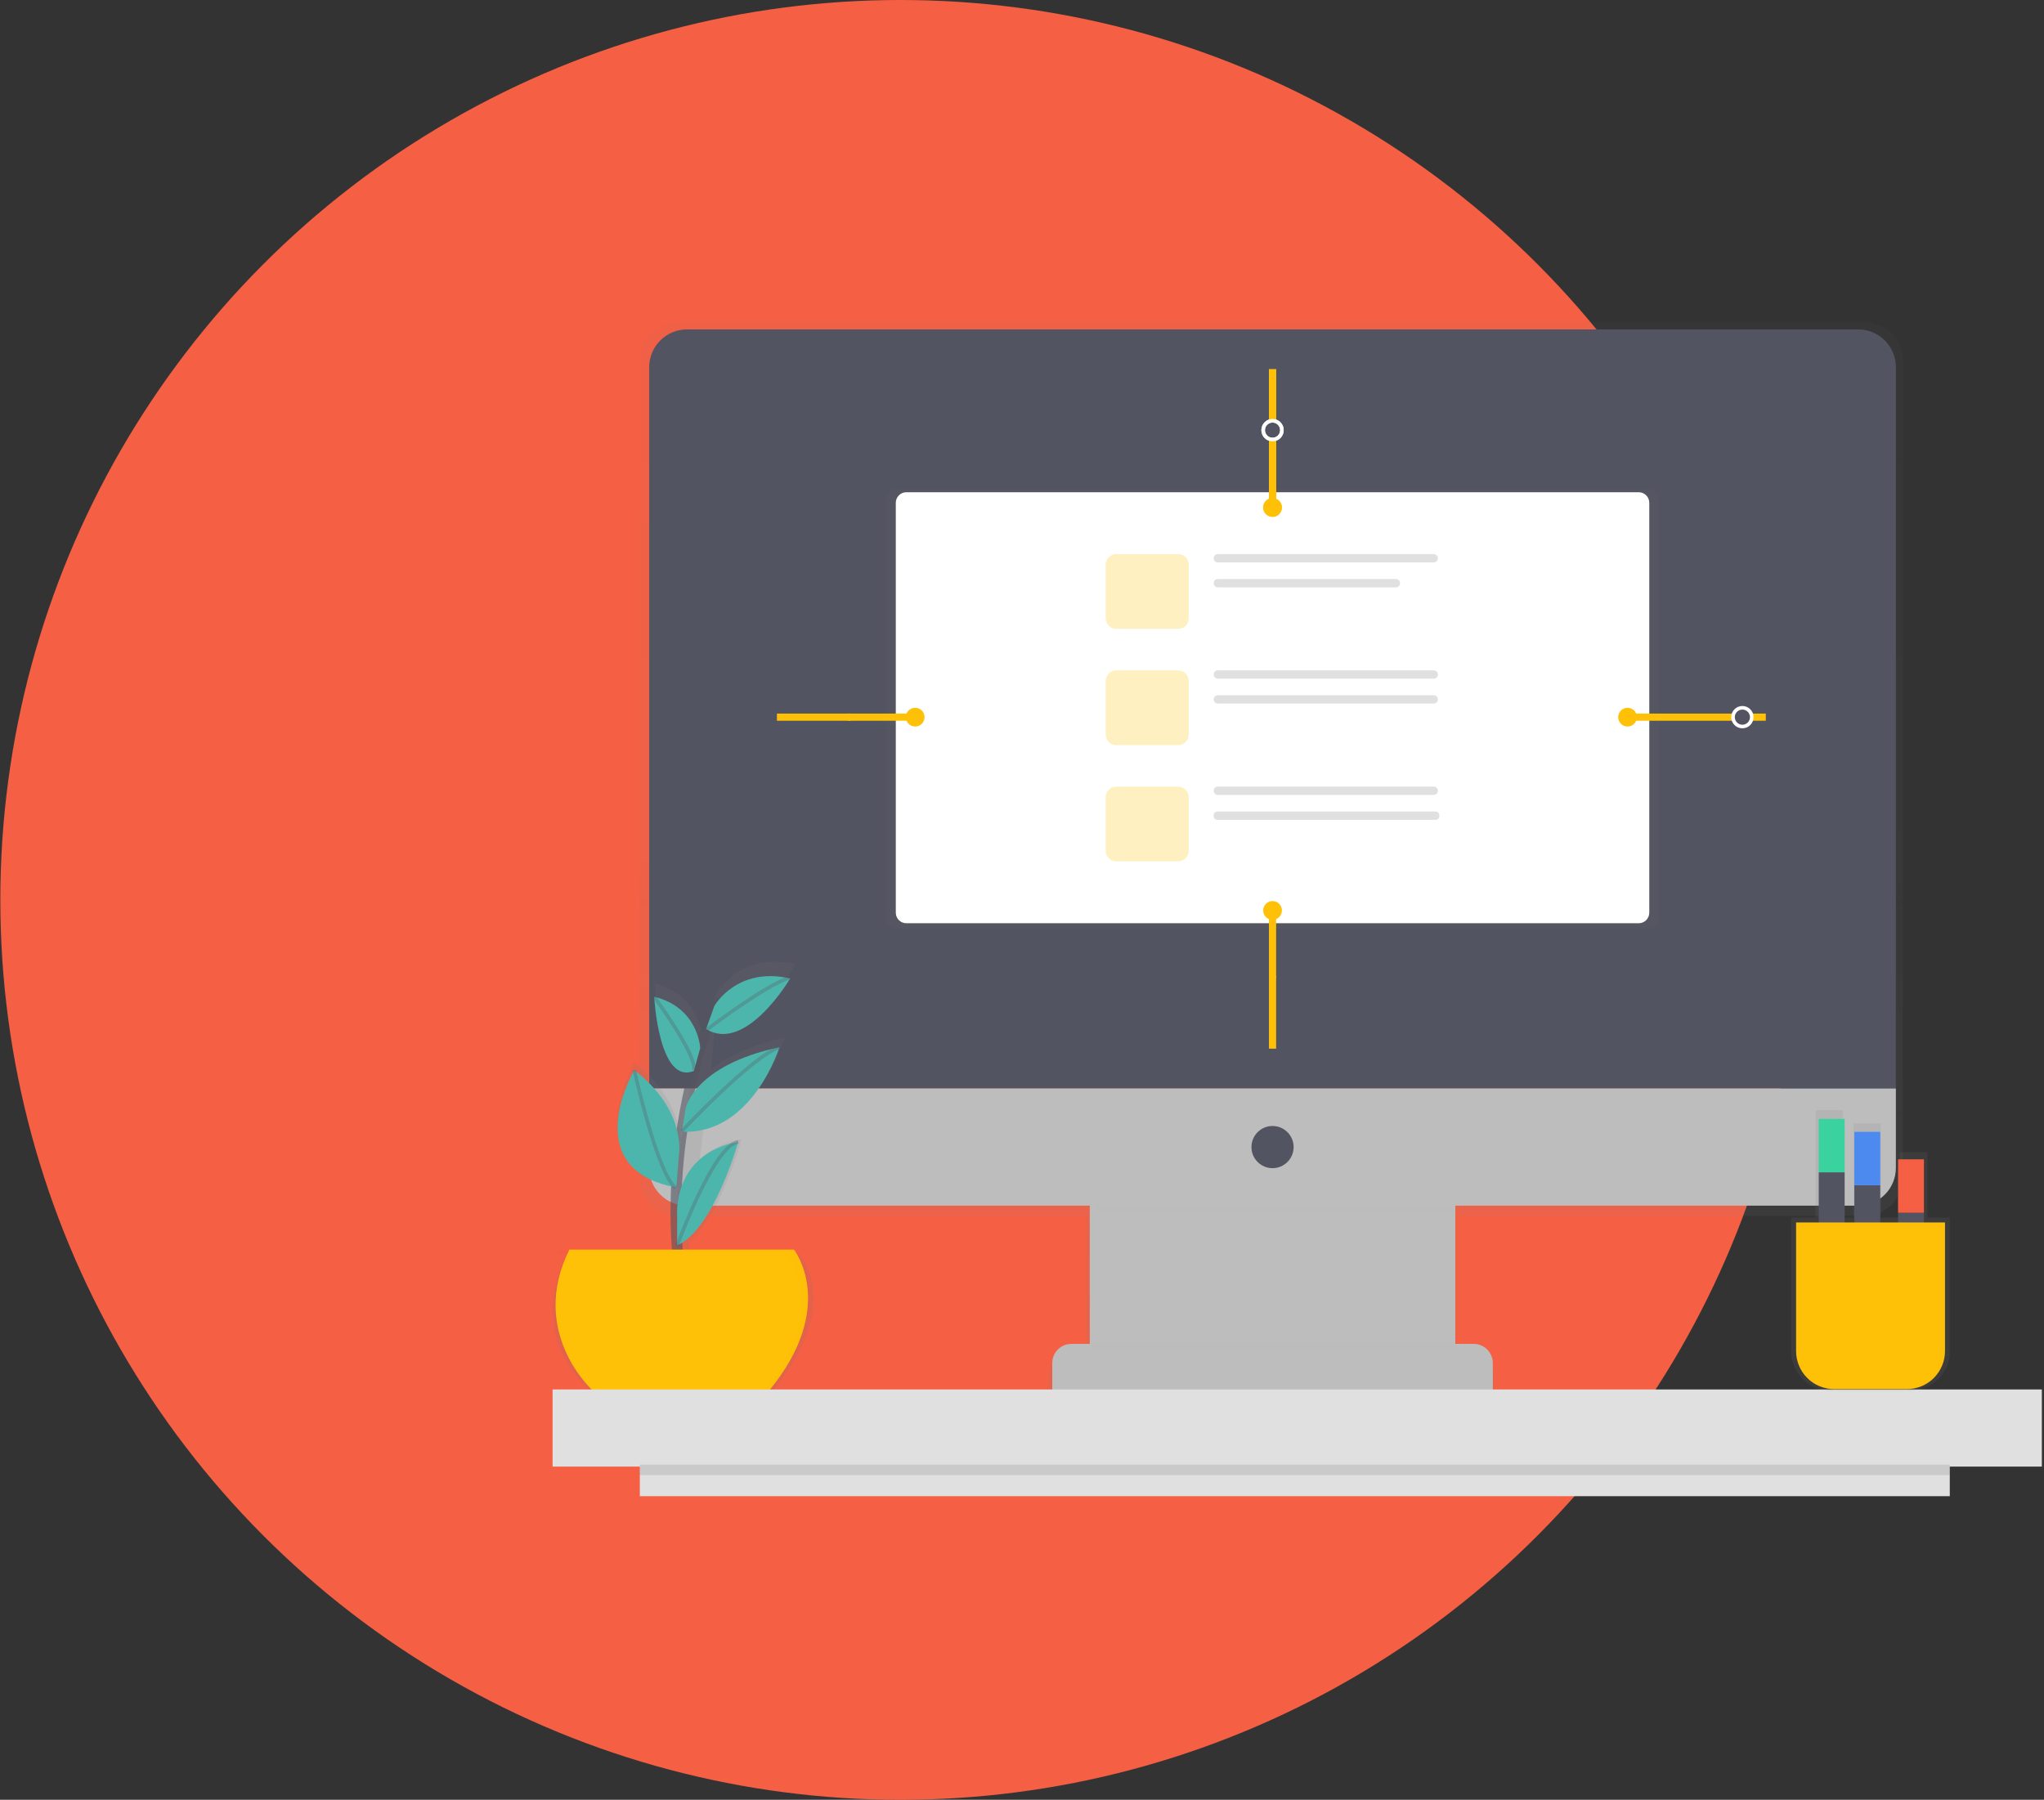 <svg width="570" height="502" viewBox="0 0 570 502" version="1.1" xmlns="http://www.w3.org/2000/svg" xmlns:xlink="http://www.w3.org/1999/xlink">
<rect x="0" y="0" width="570" height="502" fill="#333333" stroke="none"/>
<g id="Canvas" fill="none">
<g id="desk-circle">
<g id="Ellipse">
<circle cx="251" cy="251" r="251" transform="translate(0.092 0)" fill="#F55F44"/>
</g>
<g id="learning">
<g id="Group" opacity="0.7">
<g id="Vector" opacity="0.7">
<path d="M 341.567 0L 10.658 0C 7.822 0.01 5.106 1.147 3.108 3.159C 1.109 5.171 -0.009 7.894 5.01894e-05 10.73L 5.01894e-05 238.481C -0.009 241.317 1.109 244.04 3.108 246.052C 5.106 248.064 7.822 249.201 10.658 249.211L 124.468 249.211L 124.468 288.524L 119.28 288.524C 118.567 288.527 117.863 288.67 117.206 288.945C 116.548 289.22 115.952 289.621 115.45 290.127C 114.948 290.632 114.551 291.232 114.281 291.891C 114.011 292.55 113.873 293.256 113.875 293.968L 113.875 301.855L 124.468 301.855L 124.468 306.521L 227.757 306.521L 227.757 301.855L 238.35 301.855L 238.35 293.968C 238.353 293.256 238.215 292.55 237.945 291.891C 237.675 291.232 237.277 290.632 236.775 290.127C 236.274 289.621 235.677 289.22 235.02 288.945C 234.363 288.67 233.658 288.527 232.946 288.524L 228.064 288.524L 228.064 288.185L 227.731 288.185L 227.731 249.211L 341.567 249.211C 344.403 249.201 347.119 248.064 349.118 246.052C 351.116 244.04 352.234 241.317 352.226 238.481L 352.226 10.73C 352.234 7.894 351.116 5.171 349.118 3.159C 347.119 1.147 344.403 0.01 341.567 0Z" transform="translate(178.427 89.917)" fill="url(#paint0_linear)"/>
</g>
</g>
<g id="Vector_2">
<path d="M 101.943 0L 0 0L 0 60.12L 101.943 60.12L 101.943 0Z" transform="translate(303.895 332.358)" fill="#BDBDBD"/>
</g>
<g id="Group_2" opacity="0.1">
<g id="Vector_3" opacity="0.1">
<path d="M 2.333 8.495L 100.466 8.495C 101.649 3.352 102.596 0 102.596 0L 0 0C 0 0 1.052 3.339 2.333 8.495Z" transform="translate(303.569 329.744)" fill="black"/>
</g>
</g>
<g id="Vector_4">
<path d="M 10.521 0L 337.13 0C 339.92 0 342.597 1.108 344.57 3.082C 346.543 5.055 347.651 7.731 347.651 10.521L 347.651 211.727L 7.97705e-07 211.727L 7.97705e-07 10.521C 7.97705e-07 7.731 1.108 5.055 3.082 3.082C 5.055 1.108 7.731 0 10.521 0L 10.521 0Z" transform="translate(181.041 91.878)" fill="#535461"/>
</g>
<g id="Vector_5">
<path d="M 337.13 32.674L 10.521 32.674C 7.731 32.674 5.055 31.566 3.082 29.592C 1.108 27.619 0 24.943 0 22.153L 0 0L 347.651 0L 347.651 22.153C 347.651 24.943 346.543 27.619 344.57 29.592C 342.597 31.566 339.92 32.674 337.13 32.674L 337.13 32.674Z" transform="translate(181.041 303.605)" fill="#BDBDBD"/>
</g>
<g id="Vector_6">
<path d="M 5.881 11.763C 9.129 11.763 11.763 9.129 11.763 5.881C 11.763 2.633 9.129 0 5.881 0C 2.633 0 0 2.633 0 5.881C 0 9.129 2.633 11.763 5.881 11.763Z" transform="translate(348.985 314.061)" fill="#535461"/>
</g>
<g id="Vector_7">
<path d="M 5.339 0L 117.515 0C 118.931 0 120.289 0.562 121.29 1.564C 122.292 2.565 122.854 3.923 122.854 5.339L 122.854 13.07L 7.97705e-07 13.07L 7.97705e-07 5.339C 7.97705e-07 4.638 0.138 3.944 0.406 3.296C 0.675 2.648 1.068 2.06 1.564 1.564C 2.06 1.068 2.648 0.675 3.296 0.406C 3.944 0.138 4.638 0 5.339 0L 5.339 0Z" transform="translate(293.44 374.834)" fill="#BDBDBD"/>
</g>
<g id="Group_3" opacity="0.5">
<g id="Vector_8" opacity="0.5">
<path d="M 212.708 0L 2.941 0C 1.317 0 0 1.317 0 2.941L 0 119.757C 0 121.381 1.317 122.697 2.941 122.697L 212.708 122.697C 214.332 122.697 215.648 121.381 215.648 119.757L 215.648 2.941C 215.648 1.317 214.332 0 212.708 0Z" transform="translate(247.043 136.393)" fill="url(#paint1_linear)"/>
</g>
</g>
<g id="Vector_9">
<path d="M 207.179 0L 2.941 0C 1.317 0 7.97705e-06 1.317 7.97705e-06 2.941L 7.97705e-06 117.273C 7.97705e-06 118.898 1.317 120.214 2.941 120.214L 207.179 120.214C 208.803 120.214 210.12 118.898 210.12 117.273L 210.12 2.941C 210.12 1.317 208.803 0 207.179 0Z" transform="translate(249.807 137.295)" fill="white"/>
</g>
<g id="Group_4" opacity="0.5">
<g id="Vector_10" opacity="0.5">
<path d="M 20.219 2.39311e-06L 2.941 2.39311e-06C 1.317 2.39311e-06 -7.17934e-06 1.317 -7.17934e-06 2.941L -7.17934e-06 17.905C -7.17934e-06 19.529 1.317 20.846 2.941 20.846L 20.219 20.846C 21.843 20.846 23.159 19.529 23.159 17.905L 23.159 2.941C 23.159 1.317 21.843 2.39311e-06 20.219 2.39311e-06Z" transform="translate(308.339 154.553)" fill="#FFC107"/>
</g>
</g>
<g id="Vector_11">
<path d="M 61.375 2.39311e-06L 1.157 2.39311e-06C 0.518 2.39311e-06 -2.39311e-06 0.518 -2.39311e-06 1.157C -2.39311e-06 1.795 0.518 2.313 1.157 2.313L 61.375 2.313C 62.014 2.313 62.532 1.795 62.532 1.157C 62.532 0.518 62.014 2.39311e-06 61.375 2.39311e-06Z" transform="translate(338.445 154.553)" fill="#E0E0E0"/>
</g>
<g id="Vector_12">
<path d="M 50.821 1.99426e-06L 1.157 1.99426e-06C 0.518 1.99426e-06 -2.39311e-06 0.518 -2.39311e-06 1.157C -2.39311e-06 1.795 0.518 2.313 1.157 2.313L 50.821 2.313C 51.46 2.313 51.978 1.795 51.978 1.157C 51.978 0.518 51.46 1.99426e-06 50.821 1.99426e-06Z" transform="translate(338.445 161.506)" fill="#E0E0E0"/>
</g>
<g id="Group_5" opacity="0.5">
<g id="Vector_13" opacity="0.5">
<path d="M 20.219 0L 2.941 0C 1.317 0 -7.17934e-06 1.317 -7.17934e-06 2.941L -7.17934e-06 17.905C -7.17934e-06 19.529 1.317 20.846 2.941 20.846L 20.219 20.846C 21.843 20.846 23.159 19.529 23.159 17.905L 23.159 2.941C 23.159 1.317 21.843 0 20.219 0Z" transform="translate(308.339 186.979)" fill="#FFC107"/>
</g>
</g>
<g id="Vector_14">
<path d="M 61.375 0L 1.157 0C 0.518 0 -2.39311e-06 0.518 -2.39311e-06 1.157C -2.39311e-06 1.795 0.518 2.313 1.157 2.313L 61.375 2.313C 62.014 2.313 62.532 1.795 62.532 1.157C 62.532 0.518 62.014 0 61.375 0Z" transform="translate(338.445 186.979)" fill="#E0E0E0"/>
</g>
<g id="Vector_15">
<path d="M 61.375 2.39311e-06L 1.157 2.39311e-06C 0.518 2.39311e-06 -2.39311e-06 0.518 -2.39311e-06 1.157C -2.39311e-06 1.795 0.518 2.313 1.157 2.313L 61.375 2.313C 62.014 2.313 62.532 1.795 62.532 1.157C 62.532 0.518 62.014 2.39311e-06 61.375 2.39311e-06Z" transform="translate(338.445 193.925)" fill="#E0E0E0"/>
</g>
<g id="Group_6" opacity="0.5">
<g id="Vector_16" opacity="0.5">
<path d="M 20.219 -3.98852e-06L 2.941 -3.98852e-06C 1.317 -3.98852e-06 -7.17934e-06 1.317 -7.17934e-06 2.941L -7.17934e-06 17.905C -7.17934e-06 19.529 1.317 20.846 2.941 20.846L 20.219 20.846C 21.843 20.846 23.159 19.529 23.159 17.905L 23.159 2.941C 23.159 1.317 21.843 -3.98852e-06 20.219 -3.98852e-06Z" transform="translate(308.339 219.404)" fill="#FFC107"/>
</g>
</g>
<g id="Vector_17">
<path d="M 61.375 -3.98852e-06L 1.157 -3.98852e-06C 0.518 -3.98852e-06 -2.39311e-06 0.518 -2.39311e-06 1.157C -2.39311e-06 1.795 0.518 2.313 1.157 2.313L 61.375 2.313C 62.014 2.313 62.532 1.795 62.532 1.157C 62.532 0.518 62.014 -3.98852e-06 61.375 -3.98852e-06Z" transform="translate(338.445 219.404)" fill="#E0E0E0"/>
</g>
<g id="Vector_18">
<path d="M 61.911 0L 1.039 0C 0.465 0 -2.39311e-06 0.465 -2.39311e-06 1.039L -2.39311e-06 1.274C -2.39311e-06 1.848 0.465 2.313 1.039 2.313L 61.911 2.313C 62.484 2.313 62.95 1.848 62.95 1.274L 62.95 1.039C 62.95 0.465 62.484 0 61.911 0Z" transform="translate(338.445 226.351)" fill="#E0E0E0"/>
</g>
<g id="Vector_19">
<path d="M 1.2207e-06 14.377L 1.2207e-06 0" stroke-width="2" stroke-miterlimit="10" transform="translate(354.867 102.987)" stroke="#FFC107"/>
</g>
<g id="Vector_20">
<path d="M 1.2207e-06 18.866L 1.2207e-06 6.97992e-07" stroke-width="2" stroke-miterlimit="10" transform="translate(354.867 122.676)" stroke="#FFC107"/>
</g>
<g id="Vector_21">
<path d="M 2.614 5.228C 4.058 5.228 5.228 4.058 5.228 2.614C 5.228 1.17 4.058 0 2.614 0C 1.17 0 0 1.17 0 2.614C 0 4.058 1.17 5.228 2.614 5.228Z" transform="translate(352.253 138.928)" fill="#FFC107"/>
</g>
<g id="Vector_22">
<path d="M 5.228 2.614C 5.228 4.058 4.058 5.228 2.614 5.228C 1.17 5.228 7.97705e-07 4.058 7.97705e-07 2.614C 7.97705e-07 1.17 1.17 0 2.614 0C 4.058 0 5.228 1.17 5.228 2.614Z" stroke-miterlimit="10" transform="translate(352.253 117.363)" stroke="white"/>
</g>
<g id="Vector_23">
<path d="M 1.2207e-06 14.377L 1.2207e-06 0" stroke-width="2" stroke-miterlimit="10" transform="translate(354.867 102.987)" stroke="#FFC107"/>
</g>
<g id="Vector_24">
<path d="M 1.2207e-06 18.866L 1.2207e-06 6.97992e-07" stroke-width="2" stroke-miterlimit="10" transform="translate(354.867 122.676)" stroke="#FFC107"/>
</g>
<g id="Vector_25">
<path d="M 2.614 5.228C 4.058 5.228 5.228 4.058 5.228 2.614C 5.228 1.17 4.058 0 2.614 0C 1.17 0 0 1.17 0 2.614C 0 4.058 1.17 5.228 2.614 5.228Z" transform="translate(352.253 138.928)" fill="#FFC107"/>
</g>
<g id="Vector_26">
<path d="M 5.228 2.614C 5.228 4.058 4.058 5.228 2.614 5.228C 1.17 5.228 7.97705e-07 4.058 7.97705e-07 2.614C 7.97705e-07 1.17 1.17 0 2.614 0C 4.058 0 5.228 1.17 5.228 2.614Z" stroke-miterlimit="10" transform="translate(352.253 117.363)" stroke="white"/>
</g>
<g id="Vector_27">
<path d="M 1.2207e-06 0L 1.2207e-06 20.258" stroke-width="2" stroke-miterlimit="10" transform="translate(354.867 272.238)" stroke="#FFC107"/>
</g>
<g id="Vector_28">
<path d="M 1.2207e-06 0L 1.2207e-06 18.866" stroke-width="2" stroke-miterlimit="10" transform="translate(354.867 253.941)" stroke="#FFC107"/>
</g>
<g id="Vector_29">
<path d="M 2.614 5.228C 4.058 5.228 5.228 4.058 5.228 2.614C 5.228 1.17 4.058 0 2.614 0C 1.17 0 0 1.17 0 2.614C 0 4.058 1.17 5.228 2.614 5.228Z" transform="translate(352.253 251.327)" fill="#FFC107"/>
</g>
<g id="Vector_30">
<path d="M 20.585 0L 7.97705e-07 0" stroke-width="2" stroke-miterlimit="10" transform="translate(216.656 200.029)" stroke="#FFC107"/>
</g>
<g id="Vector_31">
<path d="M 18.866 0L 3.98852e-06 0" stroke-width="2" stroke-miterlimit="10" transform="translate(236.345 200.029)" stroke="#FFC107"/>
</g>
<g id="Vector_32">
<path d="M 2.614 5.228C 4.058 5.228 5.228 4.058 5.228 2.614C 5.228 1.17 4.058 0 2.614 0C 1.17 0 0 1.17 0 2.614C 0 4.058 1.17 5.228 2.614 5.228Z" transform="translate(252.597 197.415)" fill="#FFC107"/>
</g>
<g id="Group_7" opacity="0.1">
<g id="Vector_33" opacity="0.1">
<path d="M 101.943 0L 0 0L 0 1.96L 101.943 1.96L 101.943 0Z" transform="translate(304.222 374.508)" fill="black"/>
</g>
</g>
<g id="Group_8" opacity="0.7">
<g id="Vector_34" opacity="0.7">
<path d="M 68.798 81.609L 37.952 81.609L 38.378 78.141C 47.095 70.314 52.732 49.463 52.732 49.463C 52.607 49.481 52.483 49.507 52.361 49.54C 47.248 50.571 43.61 52.672 41.066 55.198L 42.149 45.97C 58.253 42.502 64.64 21.199 64.64 21.199C 54.364 23.479 47.956 27.006 43.976 30.355L 45.561 16.798C 56.451 20.534 67.716 0.685 67.716 0.685L 67.29 0.595L 67.503 0.459L 67.179 0.574C 55.143 -2.021 48.71 4.86 46.622 7.719L 46.78 6.389C 46.462 7.242 46.152 8.077 45.851 8.895L 45.851 8.929C 44.999 11.238 44.219 13.519 43.512 15.771C 42.896 17.694 42.319 19.597 41.782 21.48L 41.782 21.455C 41.782 21.455 41.284 9.329 28.498 6.138C 28.498 6.138 29.84 32.583 39.971 28.255C 39.034 32.089 38.267 35.779 37.603 39.362C 37.179 41.694 36.81 43.966 36.495 46.178L 36.435 46.247L 36.495 46.196L 36.469 46.37C 36.185 48.378 35.944 50.335 35.745 52.241C 35.941 48.569 35.272 37.96 22.772 27.99C 22.772 27.99 6.156 57.192 34.488 62.927C 34.552 62.982 34.616 63.038 34.676 63.089L 34.633 62.956L 34.889 63.012L 35.004 61.512C 34.662 67.772 34.695 74.046 35.102 80.301L 35.102 80.301C 35.132 80.727 35.161 81.153 35.191 81.558L 3.991 81.558C -7.913 106.18 10.604 119.673 10.604 119.673L 61.73 119.673C 81.584 94.646 68.798 81.609 68.798 81.609Z" transform="translate(154.098 268.231)" fill="url(#paint2_linear)"/>
</g>
</g>
<g id="Vector_35" opacity="0.6">
<path d="M 1.826 80.95C 1.826 80.95 -6.269 45.588 11.626 0" stroke-width="3" stroke-miterlimit="10" transform="translate(188.486 278.238)" stroke="#535461"/>
</g>
<g id="Vector_36">
<path d="M 3.857 0L 66.487 0C 66.487 0 78.842 15.764 59.67 39.197L 10.248 39.197C 10.248 39.197 -7.647 23.007 3.857 0Z" transform="translate(154.927 348.537)" fill="#FFC107"/>
</g>
<g id="Vector_37">
<path d="M 2.296 8.32C 2.296 8.32 8.521 -2.757 23.433 0.651C 23.433 0.651 11.107 21.639 0 14.767L 2.296 8.32Z" transform="translate(196.916 272.261)" fill="#4DB6AC"/>
</g>
<g id="Vector_38">
<path d="M 12.837 14.311C 12.837 14.311 12.355 2.982 0 0C 0 0 1.278 24.711 11.077 20.664L 12.837 14.311Z" transform="translate(182.43 278.025)" fill="#4DB6AC"/>
</g>
<g id="Vector_39">
<path d="M 1.099 16.983C 1.099 16.983 3.379 5.113 27.238 0C 27.238 0 19.628 24.549 3.1205e-06 23.565L 1.099 16.983Z" transform="translate(190.129 292.085)" fill="#4DB6AC"/>
</g>
<g id="Vector_40">
<path d="M 17.074 23.914C 17.074 23.914 19.584 11.503 4.672 0C 4.672 0 -11.518 27.553 16.38 32.734L 17.074 23.914Z" transform="translate(172.219 298.476)" fill="#4DB6AC"/>
</g>
<g id="Vector_41">
<path d="M 0.042 20.949C 0.042 20.949 -1.688 3.408 17.058 0C 17.058 0 10.212 24.494 0.016 28.861L 0.042 20.949Z" transform="translate(188.804 318.5)" fill="#4DB6AC"/>
</g>
<g id="Vector_42" opacity="0.3">
<path d="M 0 14.486C 0 14.486 16.19 2.13 23.007 0" stroke-miterlimit="10" transform="translate(197.129 272.699)" stroke="#535461"/>
</g>
<g id="Vector_43" opacity="0.3">
<path d="M 0 23.433C 0 23.433 19.598 2.556 27.267 0" stroke-miterlimit="10" transform="translate(190.099 292.085)" stroke="#535461"/>
</g>
<g id="Vector_44" opacity="0.3">
<path d="M 0 0C 0 0 11.93 16.19 11.077 20.451" stroke-miterlimit="10" transform="translate(182.43 278.025)" stroke="#535461"/>
</g>
<g id="Vector_45" opacity="0.3">
<path d="M 0 0C 0 0 6.391 28.972 11.503 32.806" stroke-miterlimit="10" transform="translate(176.891 298.476)" stroke="#535461"/>
</g>
<g id="Vector_46" opacity="0.3">
<path d="M 0 28.972C 0 28.972 10.225 0.852 17.042 0" stroke-miterlimit="10" transform="translate(188.821 318.5)" stroke="#535461"/>
</g>
<g id="Group_9" opacity="0.1">
<g id="Vector_47" opacity="0.1">
<path d="M 66.282 0L 0.448 0C 0.3 0.285 0.157 0.571 0 0.852L 64.043 0.852C 64.043 0.852 76.712 16.238 57.593 39.2L 59.116 39.2C 79.269 15.765 66.282 0 66.282 0Z" transform="translate(155.323 348.704)" fill="black"/>
</g>
</g>
<g id="Vector_48">
<path d="M 415.3 3.98852e-06L 0 3.98852e-06L 0 21.519L 415.3 21.519L 415.3 3.98852e-06Z" transform="translate(154.098 387.544)" fill="#E0E0E0"/>
</g>
<g id="Vector_49">
<path d="M 365.3 0L 0 0L 0 8.802L 365.3 8.802L 365.3 0Z" transform="translate(178.427 408.514)" fill="#E0E0E0"/>
</g>
<g id="Vector_50" opacity="0.1">
<path d="M 365.3 0L 0 0L 0 2.934L 365.3 2.934L 365.3 0Z" transform="translate(178.427 408.514)" fill="black"/>
</g>
<g id="Vector_51">
<path d="M -1.91449e-05 0L 3.921 0" stroke-width="2" stroke-miterlimit="10" transform="translate(488.503 200.029)" stroke="#FFC107"/>
</g>
<g id="Vector_52">
<path d="M -1.91449e-05 0L 29.328 0" stroke-width="2" stroke-miterlimit="10" transform="translate(453.869 200.029)" stroke="#FFC107"/>
</g>
<g id="Vector_53">
<path d="M 2.614 5.228C 4.058 5.228 5.228 4.058 5.228 2.614C 5.228 1.17 4.058 0 2.614 0C 1.17 0 -1.91449e-05 1.17 -1.91449e-05 2.614C -1.91449e-05 4.058 1.17 5.228 2.614 5.228Z" transform="translate(451.255 197.415)" fill="#FFC107"/>
</g>
<g id="Vector_54">
<path d="M 5.228 2.614C 5.228 4.058 4.058 5.228 2.614 5.228C 1.17 5.228 -1.91449e-05 4.058 -1.91449e-05 2.614C -1.91449e-05 1.17 1.17 0 2.614 0C 4.058 0 5.228 1.17 5.228 2.614Z" stroke-miterlimit="10" transform="translate(483.276 197.415)" stroke="white"/>
</g>
<g id="Group_10" opacity="0.7">
<g id="Vector_55" opacity="0.7">
<path d="M 42.426 73.266L 42.471 73.198C 42.564 73.054 42.656 72.903 42.746 72.747L 42.796 72.661C 42.883 72.514 42.966 72.363 43.044 72.21L 43.085 72.133C 43.175 71.957 43.261 71.781 43.338 71.596C 43.5 71.227 43.642 70.849 43.762 70.463L 43.807 70.314C 43.848 70.174 43.888 70.034 43.924 69.895L 43.97 69.696C 44 69.57 44.027 69.442 44.051 69.312C 44.051 69.24 44.078 69.168 44.091 69.096C 44.105 69.023 44.132 68.843 44.15 68.712C 44.168 68.581 44.15 68.563 44.177 68.491C 44.204 68.419 44.204 68.216 44.213 68.076C 44.213 68.013 44.213 67.945 44.213 67.882C 44.213 67.678 44.213 67.471 44.213 67.268L 44.213 29.992L 37.962 29.992L 37.962 11.721L 30.29 11.721L 30.29 29.992L 25 29.992L 25 3.751L 17.327 3.751L 17.327 29.992L 14.443 29.992L 14.443 -5.50953e-06L 6.77 -5.50953e-06L 6.77 29.992L 0 29.992L 0 67.272C 0 73.356 5.06 78.285 11.284 78.285L 32.948 78.285C 34.719 78.292 36.467 77.885 38.053 77.097C 39.639 76.308 41.019 75.161 42.083 73.745L 42.083 73.745C 42.194 73.585 42.309 73.426 42.426 73.266Z" transform="translate(499.514 309.619)" fill="url(#paint3_linear)"/>
</g>
</g>
<g id="Vector_56">
<path d="M 7.221 0L -1.32229e-05 0L -1.32229e-05 45.134L 7.221 45.134L 7.221 0Z" transform="translate(507.187 326.973)" fill="#535461"/>
</g>
<g id="Vector_57">
<path d="M 7.221 0L -1.32229e-05 0L -1.32229e-05 14.894L 7.221 14.894L 7.221 0Z" transform="translate(507.187 312.079)" fill="#3AD29F"/>
</g>
<g id="Vector_58">
<path d="M 7.221 0L -1.32229e-05 0L -1.32229e-05 45.134L 7.221 45.134L 7.221 0Z" transform="translate(517.116 330.584)" fill="#535461"/>
</g>
<g id="Vector_59">
<path d="M 7.221 0L -1.32229e-05 0L -1.32229e-05 14.894L 7.221 14.894L 7.221 0Z" transform="translate(517.116 315.69)" fill="#4D8AF0"/>
</g>
<g id="Vector_60">
<path d="M 7.221 0L -1.32229e-05 0L -1.32229e-05 45.134L 7.221 45.134L 7.221 0Z" transform="translate(529.302 338.257)" fill="#535461"/>
</g>
<g id="Vector_61">
<path d="M 7.221 0L -1.32229e-05 0L -1.32229e-05 14.894L 7.221 14.894L 7.221 0Z" transform="translate(529.302 323.362)" fill="#F55F44"/>
</g>
<g id="Vector_62">
<path d="M -1.32229e-05 0L 41.523 0L 41.523 35.882C 41.523 38.695 40.406 41.392 38.417 43.382C 36.428 45.371 33.73 46.488 30.917 46.488L 10.607 46.488C 7.793 46.488 5.096 45.371 3.107 43.382C 1.117 41.392 -1.32229e-05 38.695 -1.32229e-05 35.882L -1.32229e-05 0Z" transform="translate(500.868 340.965)" fill="#FFC107"/>
</g>
<g id="Group_11" opacity="0.1">
<g id="Vector_63" opacity="0.1">
<path d="M 0 0L 0 1.805L 39.718 1.805L 39.718 37.687C 39.722 40.059 38.927 42.362 37.461 44.227C 38.728 43.236 39.752 41.969 40.456 40.523C 41.16 39.077 41.525 37.49 41.523 35.882L 41.523 0L 0 0Z" transform="translate(500.868 340.965)" fill="black"/>
</g>
</g>
</g>
</g>
</g>
<defs>

<linearGradient id="paint0_linear" x2="1" gradientUnits="userSpaceOnUse" gradientTransform="matrix(0 -306.515 306.515 0 22.855 306.515)">
<stop stop-color="#808080" stop-opacity="0.25"/>
<stop offset="0.54" stop-color="#808080" stop-opacity="0.12"/>
<stop offset="1" stop-color="#808080" stop-opacity="0.1"/>
</linearGradient>
<linearGradient id="paint1_linear" x2="1" gradientUnits="userSpaceOnUse" gradientTransform="matrix(0 -23037.7 40490.1 0 84499.6 31763.9)">
<stop stop-color="#808080" stop-opacity="0.25"/>
<stop offset="0.54" stop-color="#808080" stop-opacity="0.12"/>
<stop offset="1" stop-color="#808080" stop-opacity="0.1"/>
</linearGradient>
<linearGradient id="paint2_linear" x2="1" gradientUnits="userSpaceOnUse" gradientTransform="translate(9616.19 51399.4) scale(12457.3 20464)">
<stop stop-color="#808080" stop-opacity="0.25"/>
<stop offset="0.54" stop-color="#808080" stop-opacity="0.12"/>
<stop offset="1" stop-color="#808080" stop-opacity="0.1"/>
</linearGradient>
<linearGradient id="paint3_linear" x2="1" gradientUnits="userSpaceOnUse" gradientTransform="translate(41251 40651.9) scale(4332.91 7671.94)">
<stop stop-color="#808080" stop-opacity="0.25"/>
<stop offset="0.54" stop-color="#808080" stop-opacity="0.12"/>
<stop offset="1" stop-color="#808080" stop-opacity="0.1"/>
</linearGradient>

</defs>
</svg>


